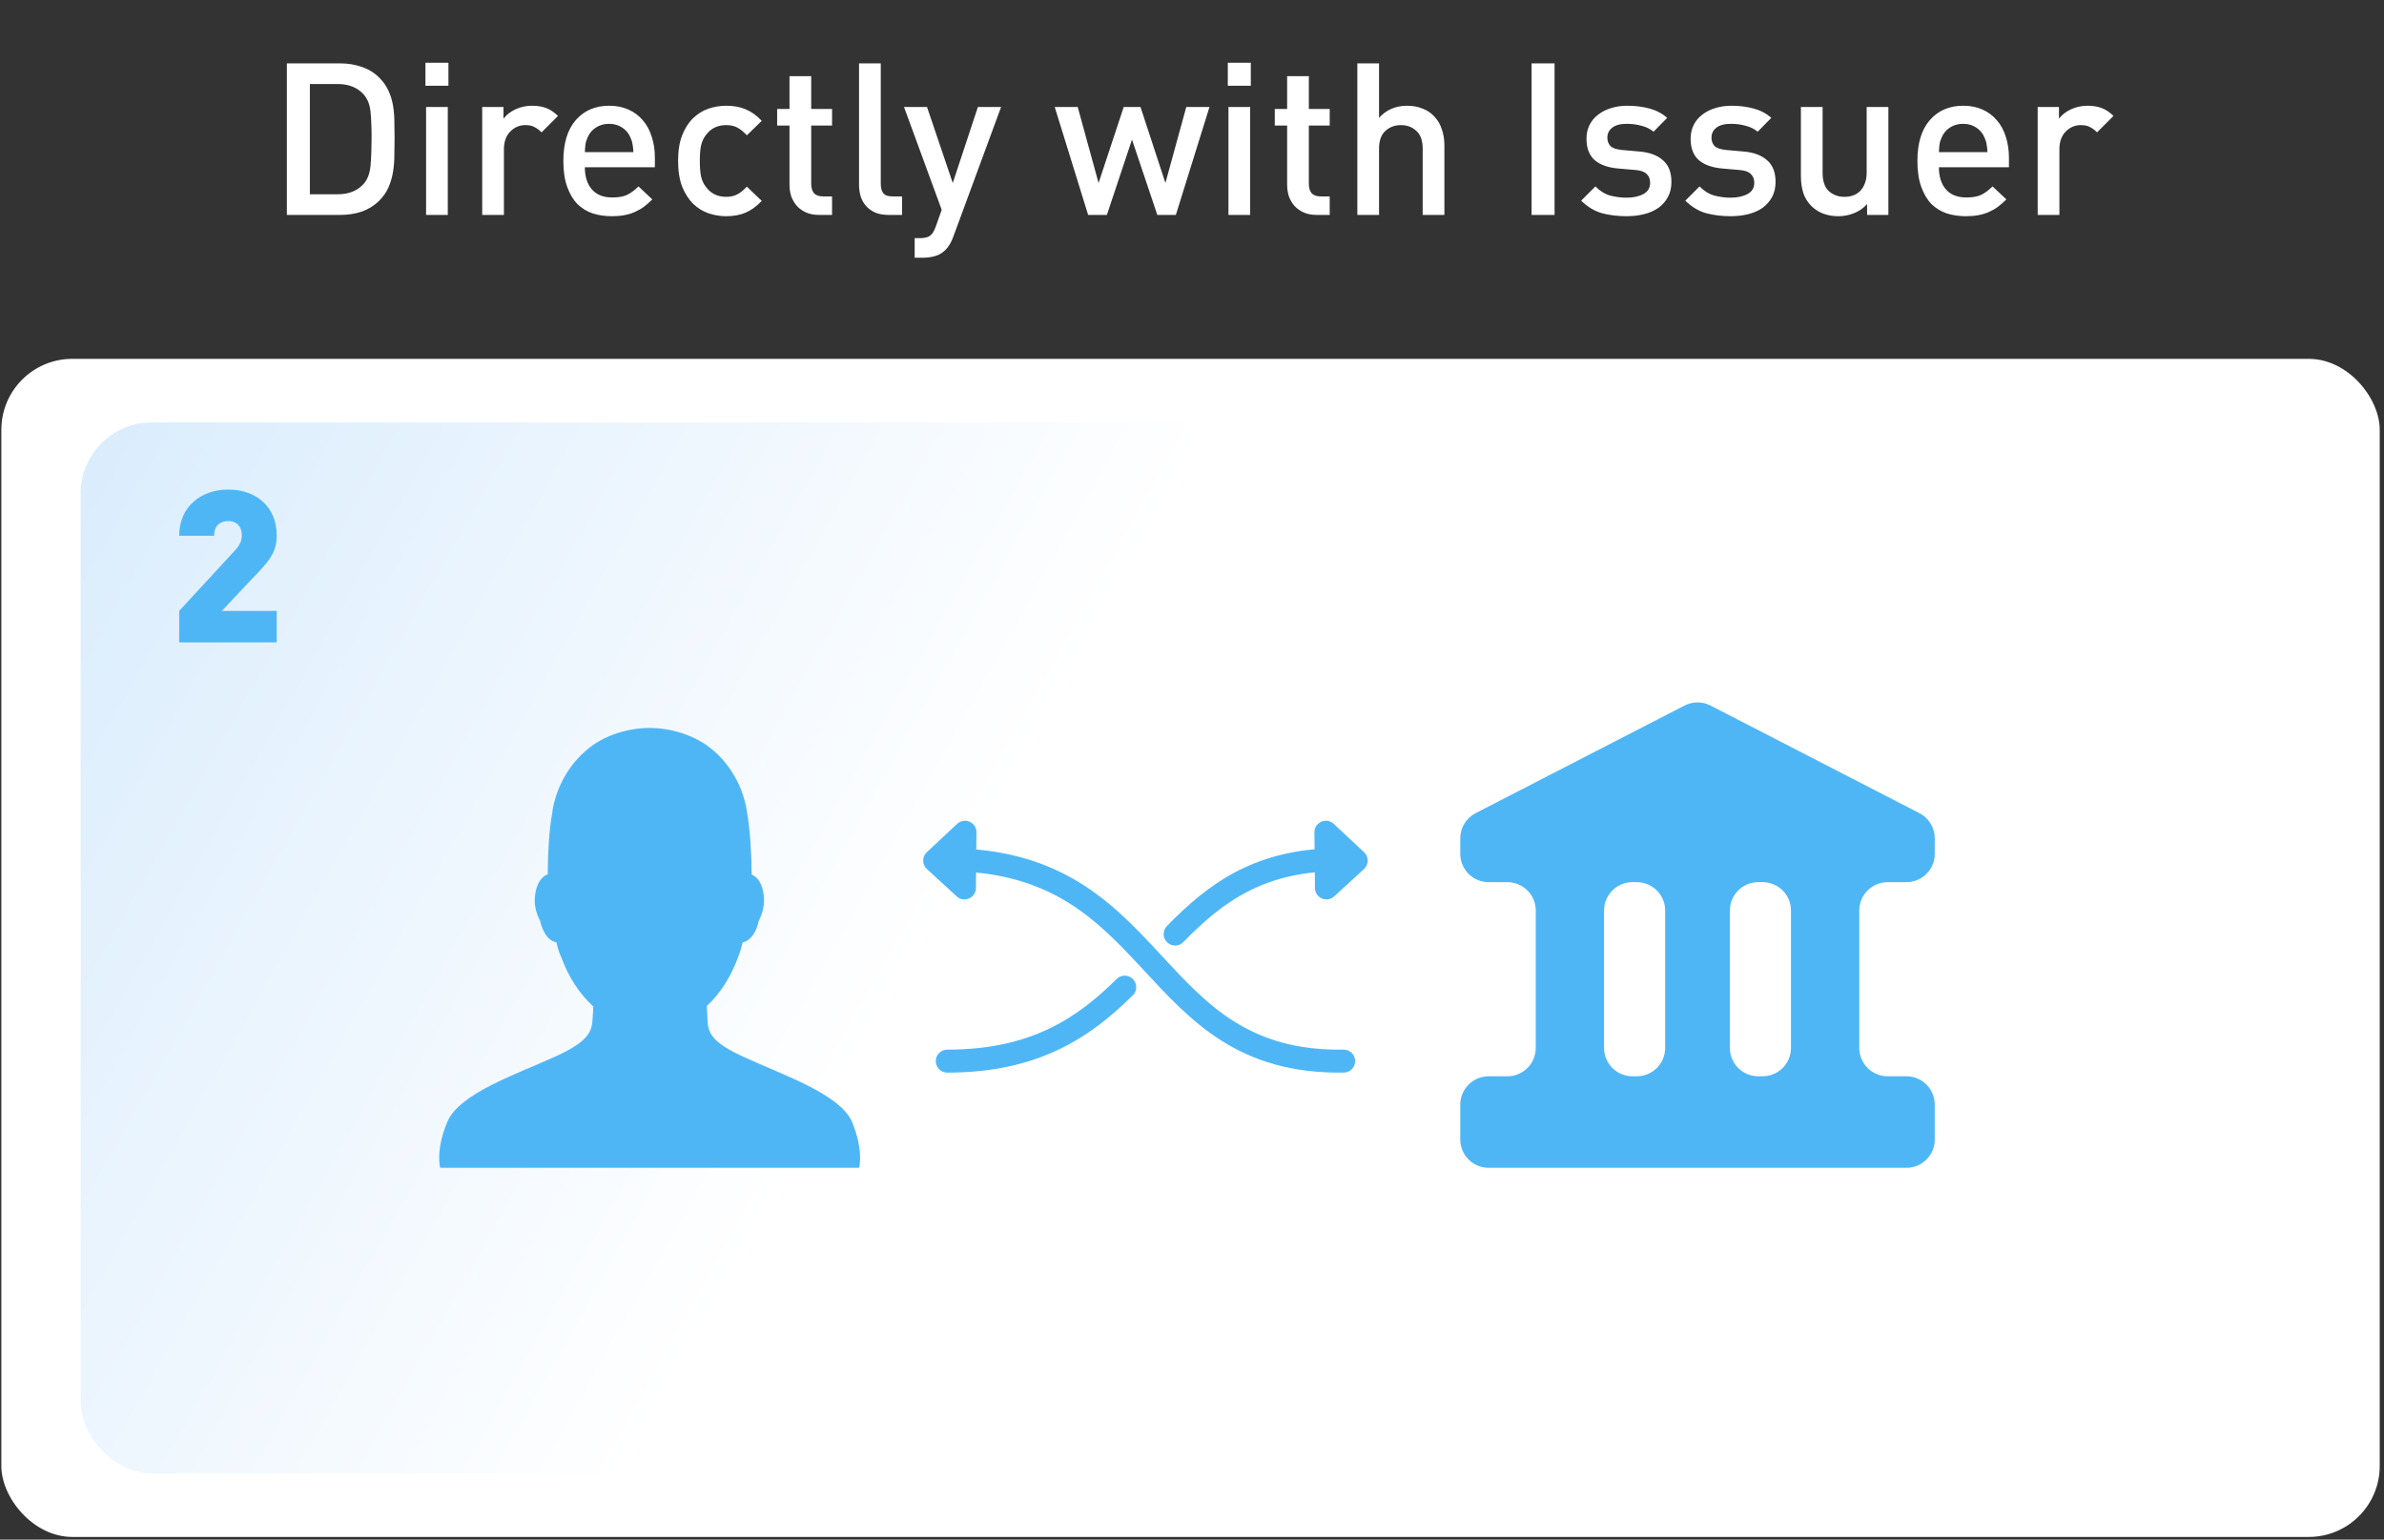 <svg width="336" height="217" viewBox="0 0 336 217" fill="none" xmlns="http://www.w3.org/2000/svg">
<rect x="0" y="0" width="336" height="217" fill="#333333" stroke="none"/>
<rect x="0.191" y="50.578" width="335.206" height="166.045" rx="10" fill="white"/>
<rect x="11.367" y="59.543" width="312.858" height="148.126" rx="10" fill="url(#paint0_linear)"/>
<path d="M55.612 19.463C55.612 18.683 55.602 17.913 55.582 17.153C55.582 16.393 55.522 15.653 55.402 14.933C55.282 14.193 55.072 13.493 54.772 12.833C54.472 12.153 54.032 11.523 53.452 10.943C52.772 10.263 51.962 9.763 51.022 9.443C50.082 9.103 49.052 8.933 47.932 8.933H40.432V30.293H47.932C49.052 30.293 50.082 30.133 51.022 29.813C51.962 29.473 52.772 28.963 53.452 28.283C54.032 27.703 54.472 27.063 54.772 26.363C55.072 25.663 55.282 24.933 55.402 24.173C55.522 23.413 55.582 22.633 55.582 21.833C55.602 21.033 55.612 20.243 55.612 19.463ZM52.372 19.463C52.372 20.943 52.322 22.243 52.222 23.363C52.122 24.463 51.792 25.323 51.232 25.943C50.352 26.903 49.142 27.383 47.602 27.383H43.672V11.843H47.602C49.142 11.843 50.352 12.323 51.232 13.283C51.792 13.903 52.122 14.723 52.222 15.743C52.322 16.743 52.372 17.983 52.372 19.463ZM63.202 12.083V8.843H59.962V12.083H63.202ZM63.112 30.293V15.083H60.052V30.293H63.112ZM78.642 16.343C78.122 15.823 77.572 15.453 76.992 15.233C76.412 15.013 75.752 14.903 75.012 14.903C74.152 14.903 73.362 15.073 72.642 15.413C71.922 15.753 71.362 16.193 70.962 16.733V15.083H67.962V30.293H71.022V21.053C71.022 19.993 71.312 19.163 71.892 18.563C72.492 17.943 73.212 17.633 74.052 17.633C74.572 17.633 74.992 17.723 75.312 17.903C75.652 18.063 75.992 18.313 76.332 18.653L78.642 16.343ZM92.299 23.573V22.223C92.299 21.143 92.149 20.153 91.849 19.253C91.569 18.353 91.149 17.583 90.589 16.943C90.049 16.303 89.379 15.803 88.579 15.443C87.779 15.083 86.869 14.903 85.849 14.903C83.889 14.903 82.319 15.583 81.139 16.943C79.979 18.283 79.399 20.193 79.399 22.673C79.399 24.113 79.579 25.333 79.939 26.333C80.299 27.333 80.779 28.143 81.379 28.763C81.999 29.363 82.719 29.803 83.539 30.083C84.379 30.343 85.279 30.473 86.239 30.473C86.899 30.473 87.489 30.423 88.009 30.323C88.549 30.223 89.039 30.073 89.479 29.873C89.939 29.673 90.359 29.433 90.739 29.153C91.139 28.853 91.539 28.503 91.939 28.103L89.989 26.273C89.449 26.813 88.909 27.213 88.369 27.473C87.849 27.713 87.159 27.833 86.299 27.833C85.039 27.833 84.079 27.453 83.419 26.693C82.759 25.933 82.429 24.893 82.429 23.573H92.299ZM89.269 21.443H82.429C82.449 20.983 82.479 20.613 82.519 20.333C82.559 20.033 82.659 19.713 82.819 19.373C83.059 18.793 83.439 18.333 83.959 17.993C84.499 17.633 85.129 17.453 85.849 17.453C86.569 17.453 87.189 17.633 87.709 17.993C88.229 18.333 88.609 18.793 88.849 19.373C89.009 19.713 89.109 20.033 89.149 20.333C89.209 20.613 89.249 20.983 89.269 21.443ZM107.361 28.313L105.261 26.303C104.781 26.823 104.321 27.193 103.881 27.413C103.461 27.633 102.951 27.743 102.351 27.743C101.151 27.743 100.211 27.293 99.531 26.393C99.191 25.973 98.951 25.473 98.811 24.893C98.691 24.313 98.631 23.573 98.631 22.673C98.631 21.773 98.691 21.043 98.811 20.483C98.951 19.903 99.191 19.403 99.531 18.983C100.211 18.083 101.151 17.633 102.351 17.633C102.951 17.633 103.461 17.743 103.881 17.963C104.321 18.183 104.781 18.553 105.261 19.073L107.361 17.033C106.641 16.273 105.891 15.733 105.111 15.413C104.331 15.073 103.411 14.903 102.351 14.903C101.491 14.903 100.651 15.043 99.831 15.323C99.031 15.603 98.311 16.053 97.671 16.673C97.051 17.273 96.541 18.073 96.141 19.073C95.761 20.053 95.571 21.253 95.571 22.673C95.571 24.093 95.761 25.303 96.141 26.303C96.541 27.283 97.051 28.083 97.671 28.703C98.311 29.323 99.031 29.773 99.831 30.053C100.651 30.333 101.491 30.473 102.351 30.473C103.411 30.473 104.331 30.303 105.111 29.963C105.891 29.623 106.641 29.073 107.361 28.313ZM117.271 30.293V27.683H116.011C115.431 27.683 115.001 27.533 114.721 27.233C114.461 26.913 114.331 26.473 114.331 25.913V17.693H117.271V15.353H114.331V10.733H111.271V15.353H109.531V17.693H111.271V26.063C111.271 26.603 111.351 27.133 111.511 27.653C111.691 28.153 111.951 28.603 112.291 29.003C112.631 29.383 113.061 29.693 113.581 29.933C114.101 30.173 114.721 30.293 115.441 30.293H117.271ZM127.135 30.293V27.683H125.785C125.165 27.683 124.735 27.533 124.495 27.233C124.255 26.933 124.135 26.493 124.135 25.913V8.933H121.075V26.093C121.075 26.653 121.155 27.193 121.315 27.713C121.475 28.213 121.725 28.653 122.065 29.033C122.405 29.413 122.835 29.723 123.355 29.963C123.895 30.183 124.525 30.293 125.245 30.293H127.135ZM141.093 15.083H137.823L134.283 25.793L130.653 15.083H127.413L132.723 29.573L131.883 31.943C131.663 32.563 131.403 32.983 131.103 33.203C130.803 33.443 130.333 33.563 129.693 33.563H128.913V36.323H130.143C130.723 36.323 131.283 36.243 131.823 36.083C132.363 35.923 132.843 35.633 133.263 35.213C133.723 34.753 134.093 34.123 134.373 33.323L141.093 15.083ZM170.463 15.083H167.193L164.253 25.793L160.743 15.083H158.373L154.833 25.793L151.893 15.083H148.653L153.363 30.293H156.003L159.543 19.673L163.113 30.293H165.723L170.463 15.083ZM176.288 12.083V8.843H173.048V12.083H176.288ZM176.198 30.293V15.083H173.138V30.293H176.198ZM187.408 30.293V27.683H186.148C185.568 27.683 185.138 27.533 184.858 27.233C184.598 26.913 184.468 26.473 184.468 25.913V17.693H187.408V15.353H184.468V10.733H181.408V15.353H179.668V17.693H181.408V26.063C181.408 26.603 181.488 27.133 181.648 27.653C181.828 28.153 182.088 28.603 182.428 29.003C182.768 29.383 183.198 29.693 183.718 29.933C184.238 30.173 184.858 30.293 185.578 30.293H187.408ZM203.572 30.293V20.483C203.572 19.663 203.452 18.913 203.212 18.233C202.992 17.533 202.652 16.943 202.192 16.463C201.752 15.963 201.202 15.583 200.542 15.323C199.882 15.043 199.132 14.903 198.292 14.903C197.532 14.903 196.812 15.043 196.132 15.323C195.472 15.603 194.882 16.033 194.362 16.613V8.933H191.302V30.293H194.362V20.963C194.362 19.823 194.662 18.983 195.262 18.443C195.862 17.903 196.592 17.633 197.452 17.633C198.312 17.633 199.032 17.903 199.612 18.443C200.212 18.963 200.512 19.803 200.512 20.963V30.293H203.572ZM219.101 30.293V8.933H215.861V30.293H219.101ZM235.57 25.643C235.57 24.283 235.17 23.263 234.37 22.583C233.59 21.883 232.48 21.473 231.04 21.353L228.64 21.143C227.82 21.063 227.26 20.873 226.96 20.573C226.68 20.253 226.54 19.863 226.54 19.403C226.54 18.823 226.77 18.353 227.23 17.993C227.69 17.633 228.38 17.453 229.3 17.453C230.02 17.453 230.7 17.543 231.34 17.723C232 17.883 232.57 18.163 233.05 18.563L234.97 16.613C234.27 15.993 233.44 15.553 232.48 15.293C231.52 15.033 230.47 14.903 229.33 14.903C228.53 14.903 227.78 15.013 227.08 15.233C226.4 15.433 225.8 15.733 225.28 16.133C224.76 16.513 224.35 16.993 224.05 17.573C223.75 18.153 223.6 18.813 223.6 19.553C223.6 20.893 223.99 21.903 224.77 22.583C225.55 23.243 226.66 23.633 228.1 23.753L230.53 23.963C231.27 24.023 231.79 24.213 232.09 24.533C232.41 24.833 232.57 25.243 232.57 25.763C232.57 26.483 232.25 27.013 231.61 27.353C230.97 27.693 230.18 27.863 229.24 27.863C228.48 27.863 227.71 27.763 226.93 27.563C226.17 27.343 225.48 26.913 224.86 26.273L222.85 28.283C223.75 29.163 224.73 29.753 225.79 30.053C226.85 30.333 228 30.473 229.24 30.473C230.14 30.473 230.98 30.373 231.76 30.173C232.54 29.973 233.21 29.673 233.77 29.273C234.33 28.853 234.77 28.343 235.09 27.743C235.41 27.143 235.57 26.443 235.57 25.643ZM250.247 25.643C250.247 24.283 249.847 23.263 249.047 22.583C248.267 21.883 247.157 21.473 245.717 21.353L243.317 21.143C242.497 21.063 241.937 20.873 241.637 20.573C241.357 20.253 241.217 19.863 241.217 19.403C241.217 18.823 241.447 18.353 241.907 17.993C242.367 17.633 243.057 17.453 243.977 17.453C244.697 17.453 245.377 17.543 246.017 17.723C246.677 17.883 247.247 18.163 247.727 18.563L249.647 16.613C248.947 15.993 248.117 15.553 247.157 15.293C246.197 15.033 245.147 14.903 244.007 14.903C243.207 14.903 242.457 15.013 241.757 15.233C241.077 15.433 240.477 15.733 239.957 16.133C239.437 16.513 239.027 16.993 238.727 17.573C238.427 18.153 238.277 18.813 238.277 19.553C238.277 20.893 238.667 21.903 239.447 22.583C240.227 23.243 241.337 23.633 242.777 23.753L245.207 23.963C245.947 24.023 246.467 24.213 246.767 24.533C247.087 24.833 247.247 25.243 247.247 25.763C247.247 26.483 246.927 27.013 246.287 27.353C245.647 27.693 244.857 27.863 243.917 27.863C243.157 27.863 242.387 27.763 241.607 27.563C240.847 27.343 240.157 26.913 239.537 26.273L237.527 28.283C238.427 29.163 239.407 29.753 240.467 30.053C241.527 30.333 242.677 30.473 243.917 30.473C244.817 30.473 245.657 30.373 246.437 30.173C247.217 29.973 247.887 29.673 248.447 29.273C249.007 28.853 249.447 28.343 249.767 27.743C250.087 27.143 250.247 26.443 250.247 25.643ZM266.148 30.293V15.083H263.088V24.353C263.088 24.933 262.998 25.443 262.818 25.883C262.658 26.303 262.438 26.653 262.158 26.933C261.878 27.213 261.538 27.423 261.138 27.563C260.758 27.683 260.358 27.743 259.938 27.743C259.078 27.743 258.348 27.473 257.748 26.933C257.168 26.393 256.878 25.533 256.878 24.353V15.083H253.818V24.803C253.818 25.663 253.928 26.453 254.148 27.173C254.368 27.873 254.768 28.513 255.348 29.093C255.808 29.533 256.348 29.873 256.968 30.113C257.608 30.353 258.318 30.473 259.098 30.473C259.858 30.473 260.588 30.333 261.288 30.053C262.008 29.773 262.628 29.343 263.148 28.763V30.293H266.148ZM283.139 23.573V22.223C283.139 21.143 282.989 20.153 282.689 19.253C282.409 18.353 281.989 17.583 281.429 16.943C280.889 16.303 280.219 15.803 279.419 15.443C278.619 15.083 277.709 14.903 276.689 14.903C274.729 14.903 273.159 15.583 271.979 16.943C270.819 18.283 270.239 20.193 270.239 22.673C270.239 24.113 270.419 25.333 270.779 26.333C271.139 27.333 271.619 28.143 272.219 28.763C272.839 29.363 273.559 29.803 274.379 30.083C275.219 30.343 276.119 30.473 277.079 30.473C277.739 30.473 278.329 30.423 278.849 30.323C279.389 30.223 279.879 30.073 280.319 29.873C280.779 29.673 281.199 29.433 281.579 29.153C281.979 28.853 282.379 28.503 282.779 28.103L280.829 26.273C280.289 26.813 279.749 27.213 279.209 27.473C278.689 27.713 277.999 27.833 277.139 27.833C275.879 27.833 274.919 27.453 274.259 26.693C273.599 25.933 273.269 24.893 273.269 23.573H283.139ZM280.109 21.443H273.269C273.289 20.983 273.319 20.613 273.359 20.333C273.399 20.033 273.499 19.713 273.659 19.373C273.899 18.793 274.279 18.333 274.799 17.993C275.339 17.633 275.969 17.453 276.689 17.453C277.409 17.453 278.029 17.633 278.549 17.993C279.069 18.333 279.449 18.793 279.689 19.373C279.849 19.713 279.949 20.033 279.989 20.333C280.049 20.613 280.089 20.983 280.109 21.443ZM297.871 16.343C297.351 15.823 296.801 15.453 296.221 15.233C295.641 15.013 294.981 14.903 294.241 14.903C293.381 14.903 292.591 15.073 291.871 15.413C291.151 15.753 290.591 16.193 290.191 16.733V15.083H287.191V30.293H290.251V21.053C290.251 19.993 290.541 19.163 291.121 18.563C291.721 17.943 292.441 17.633 293.281 17.633C293.801 17.633 294.221 17.723 294.541 17.903C294.881 18.063 295.221 18.313 295.561 18.653L297.871 16.343Z" fill="white"/>
<path d="M38.999 90.543V86.103H31.259L36.359 80.703C38.069 78.903 38.999 77.703 38.999 75.453C38.999 71.433 36.119 69.003 32.159 69.003C28.439 69.003 25.259 71.313 25.259 75.513H30.179C30.179 73.863 31.259 73.443 32.159 73.443C33.419 73.443 34.079 74.253 34.079 75.423C34.079 76.323 33.779 76.863 32.999 77.703L25.259 86.103V90.543H38.999Z" fill="#4FB6F6"/>
<path d="M104.597 148.866C110.046 151.424 118.312 154.097 120.091 158.127C121.759 162.195 121.092 164.598 121.092 164.598H62.043C62.043 164.598 61.338 162.195 63.043 158.127C64.749 154.058 72.978 151.346 78.464 148.827C83.95 146.309 83.394 144.759 83.579 142.667C83.579 142.395 83.616 142.124 83.616 141.853C81.689 140.109 80.095 137.668 79.094 134.878L79.057 134.84C79.057 134.801 79.02 134.762 79.02 134.723C78.76 134.142 78.575 133.483 78.427 132.825C77.166 132.592 76.425 131.159 76.129 129.802C75.832 129.26 75.239 127.942 75.387 126.431C75.573 124.455 76.351 123.564 77.204 123.215C77.204 123.099 77.204 123.022 77.204 122.905C77.204 120.425 77.389 116.899 77.834 114.575C77.908 113.916 78.056 113.257 78.241 112.637C79.057 109.77 80.762 107.213 83.023 105.43C85.321 103.57 88.621 102.602 91.549 102.602C94.477 102.602 97.776 103.57 100.112 105.43C102.41 107.213 104.078 109.809 104.893 112.637C105.079 113.296 105.227 113.916 105.301 114.575C105.709 116.899 105.931 120.464 105.931 122.905C105.931 123.022 105.931 123.138 105.931 123.254C106.747 123.603 107.488 124.494 107.674 126.431C107.785 127.942 107.229 129.26 106.932 129.802C106.673 131.12 105.931 132.553 104.671 132.825C104.523 133.445 104.337 134.103 104.115 134.685C104.078 134.723 104.041 134.878 104.041 134.878C103.04 137.629 101.52 140.032 99.63 141.775C99.63 142.085 99.63 142.395 99.667 142.667C99.852 144.798 99.111 146.348 104.597 148.866Z" fill="#4FB6F6"/>
<path fill-rule="evenodd" clip-rule="evenodd" d="M272.684 118.163C272.684 116.665 271.848 115.293 270.516 114.607L241.078 99.444C239.929 98.852 238.564 98.852 237.415 99.444L207.977 114.607C206.645 115.293 205.809 116.665 205.809 118.163V120.338C205.809 122.547 207.599 124.338 209.809 124.338H212.448C214.657 124.338 216.448 126.129 216.448 128.338V147.697C216.448 149.906 214.657 151.697 212.448 151.697H209.809C207.599 151.697 205.809 153.488 205.809 155.697V160.599C205.809 162.808 207.599 164.599 209.809 164.599H268.684C270.894 164.599 272.684 162.808 272.684 160.599V155.697C272.684 153.488 270.894 151.697 268.684 151.697H266.045C263.836 151.697 262.045 149.906 262.045 147.697V128.338C262.045 126.129 263.836 124.338 266.045 124.338H268.684C270.894 124.338 272.684 122.547 272.684 120.338V118.163ZM226.074 128.338C226.074 126.129 227.865 124.338 230.074 124.338H230.687C232.896 124.338 234.687 126.129 234.687 128.338V147.697C234.687 149.906 232.896 151.697 230.687 151.697H230.074C227.865 151.697 226.074 149.906 226.074 147.697V128.338ZM252.42 128.338C252.42 126.129 250.629 124.338 248.42 124.338H247.807C245.598 124.338 243.807 126.129 243.807 128.338V147.697C243.807 149.906 245.598 151.697 247.807 151.697H248.42C250.629 151.697 252.42 149.906 252.42 147.697V128.338Z" fill="#4FB6F6"/>
<path d="M189.4 151.177C190.294 151.163 191.008 150.426 190.994 149.532C190.98 148.638 190.244 147.925 189.35 147.938L189.4 151.177ZM133.506 119.551C132.612 119.551 131.887 120.276 131.887 121.17C131.887 122.064 132.612 122.789 133.506 122.789L133.506 119.551ZM189.35 147.938C182.599 148.044 177.793 146.408 173.884 143.939C169.916 141.432 166.815 138.039 163.468 134.428C160.165 130.864 156.64 127.11 151.959 124.281C147.234 121.426 141.406 119.551 133.506 119.551L133.506 122.789C140.843 122.789 146.088 124.517 150.284 127.053C154.524 129.616 157.768 133.041 161.093 136.629C164.375 140.171 167.763 143.902 172.155 146.677C176.606 149.489 182.033 151.291 189.4 151.177L189.35 147.938Z" fill="#4FB6F6"/>
<path d="M189.4 119.554C190.294 119.568 191.008 120.304 190.994 121.198C190.98 122.092 190.244 122.806 189.35 122.792L189.4 119.554ZM133.506 151.18C132.612 151.18 131.887 150.455 131.887 149.561C131.887 148.666 132.612 147.941 133.506 147.941L133.506 151.18ZM166.78 132.782C166.156 133.422 165.131 133.435 164.491 132.81C163.85 132.186 163.838 131.161 164.462 130.52L166.78 132.782ZM157.382 137.981C158.018 137.352 159.044 137.358 159.672 137.994C160.301 138.631 160.294 139.656 159.658 140.284L157.382 137.981ZM189.35 122.792C183.718 122.704 179.451 123.829 175.937 125.621C172.402 127.425 169.547 129.945 166.78 132.782L164.462 130.52C167.325 127.586 170.469 124.776 174.465 122.737C178.481 120.687 183.276 119.458 189.4 119.554L189.35 122.792ZM159.658 140.284C153.742 146.129 146.47 151.18 133.506 151.18L133.506 147.941C145.377 147.941 151.876 143.42 157.382 137.981L159.658 140.284Z" fill="#4FB6F6"/>
<path d="M130.636 122.489C129.941 121.852 129.936 120.757 130.625 120.113L134.896 116.12C135.936 115.147 137.635 115.894 137.621 117.318L137.546 125.161C137.533 126.563 135.866 127.287 134.833 126.339L130.636 122.489Z" fill="#4FB6F6"/>
<path d="M192.239 122.49C192.934 121.852 192.939 120.758 192.25 120.114L187.979 116.121C186.939 115.148 185.241 115.895 185.254 117.319L185.329 125.161C185.342 126.563 187.01 127.287 188.043 126.339L192.239 122.49Z" fill="#4FB6F6"/>
<defs>
<linearGradient id="paint0_linear" x1="141.178" y1="114.17" x2="-144.626" y2="-46.547" gradientUnits="userSpaceOnUse">
<stop stop-color="white"/>
<stop offset="1" stop-color="#A7D3FA"/>
</linearGradient>
</defs>
</svg>
